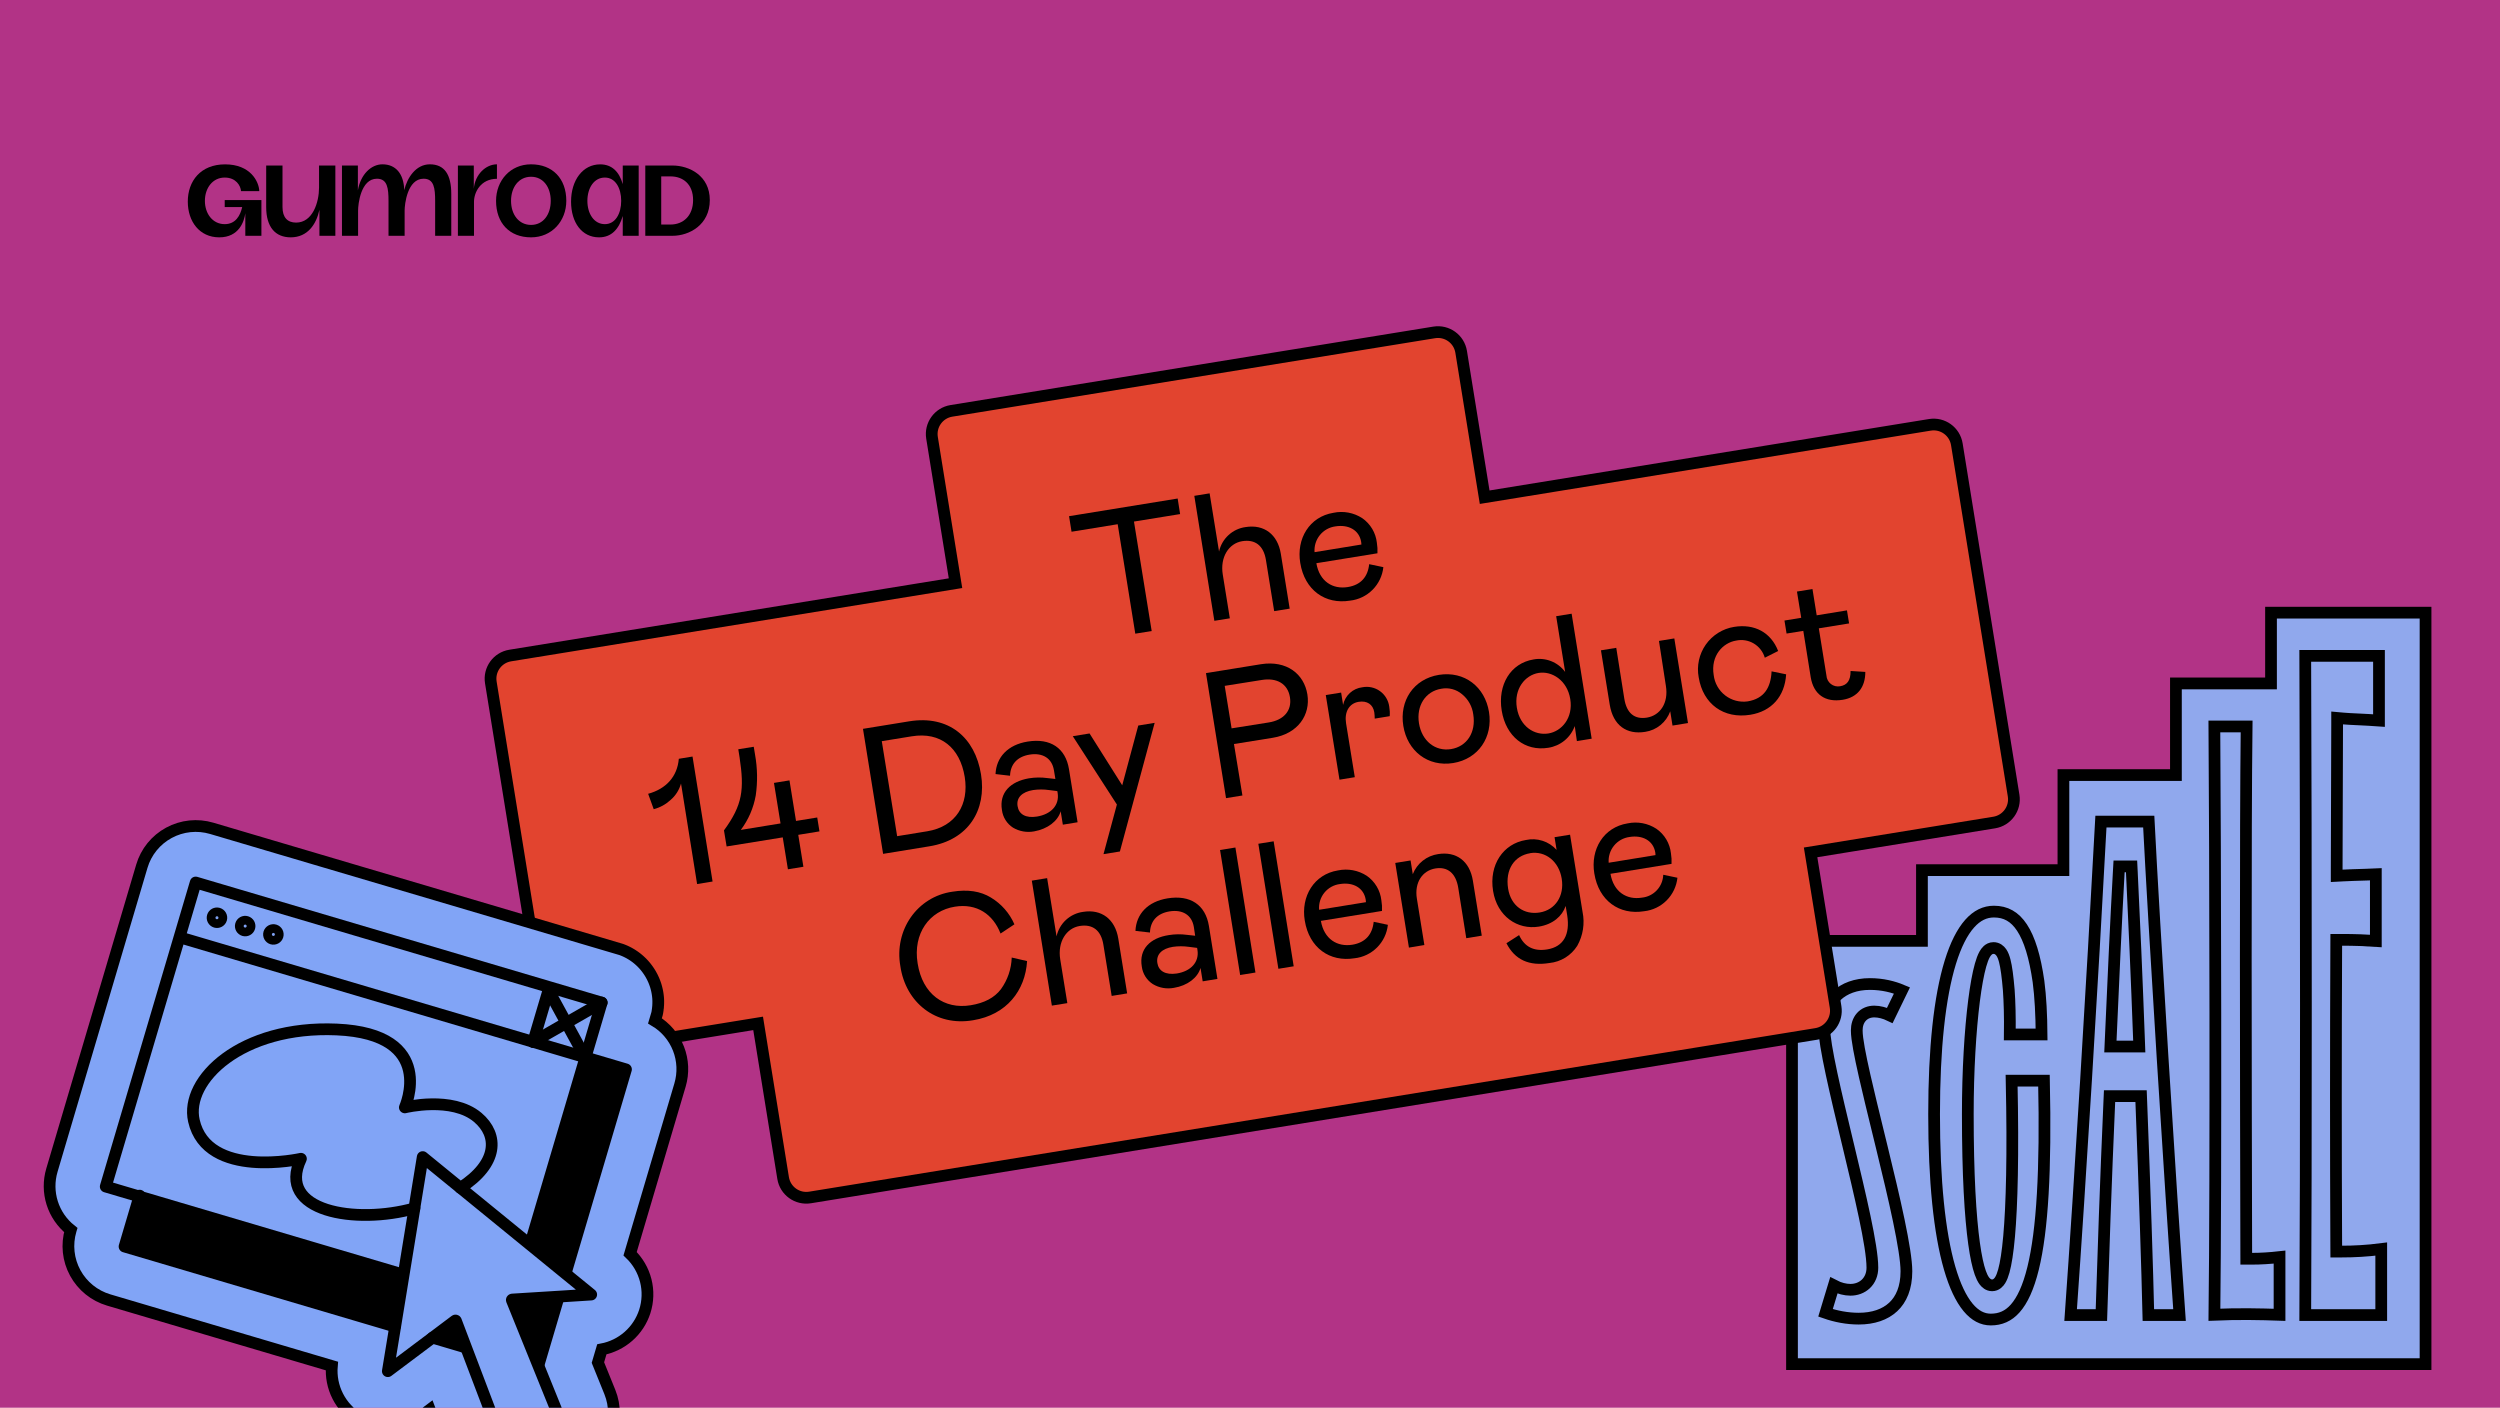 <svg width="515" height="290" viewBox="0 0 515 290" fill="none" xmlns="http://www.w3.org/2000/svg">
<g clip-path="url(#clip0_1511_24192)">
<rect width="515" height="290" fill="#B23386"/>
<path d="M102.371 33.85C100.09 33.85 97.859 35.914 97.603 38.897V34.096H94.326V48.572H97.643V41.565C97.643 39.602 99.035 36.833 102.371 36.833V33.85Z" fill="black"/>
<path d="M136.212 46.255V36.337H138.133C140.695 36.337 142.777 37.936 142.777 41.216C142.777 44.495 140.695 46.255 138.133 46.255H136.212ZM132.93 48.574H138.534C141.976 48.574 146.219 46.335 146.219 41.216C146.219 36.177 141.976 34.097 138.534 34.097H132.93V48.574Z" fill="black"/>
<path d="M121.001 41.376C121.001 38.736 122.362 36.577 124.604 36.577C126.765 36.577 127.966 38.736 127.966 41.376C127.966 44.015 126.765 46.175 124.604 46.175C122.362 46.175 121.001 44.015 121.001 41.376ZM117.639 41.536C117.639 45.855 119.88 48.894 123.403 48.894C125.964 48.894 127.486 47.215 128.286 44.495V48.574H131.568V34.097H128.286V37.936C127.566 35.377 126.045 33.857 123.643 33.857C120.04 33.857 117.639 37.137 117.639 41.536Z" fill="black"/>
<path d="M45.17 48.894C41.087 48.894 38.685 45.615 38.685 41.535C38.685 37.296 41.327 33.857 46.371 33.857C51.575 33.857 53.336 37.376 53.416 39.376H49.653C49.573 38.256 48.612 36.577 46.291 36.577C43.809 36.577 42.208 38.736 42.208 41.376C42.208 44.015 43.809 46.175 46.291 46.175C48.532 46.175 49.493 44.415 49.893 42.655H46.291V41.216H53.85V48.574H50.534V43.935C50.294 45.615 49.253 48.894 45.17 48.894Z" fill="black"/>
<path d="M59.877 48.894C56.755 48.894 54.834 46.815 54.834 42.655V34.097H58.196V42.655C58.196 44.815 59.237 45.855 60.998 45.855C64.441 45.855 65.722 41.616 65.722 38.656V34.097H69.084V48.574H65.802V43.215C65.161 46.175 63.4 48.894 59.877 48.894Z" fill="black"/>
<path d="M88.546 33.85C85.677 33.85 83.867 36.618 83.277 39.178C83.176 35.748 81.487 33.85 78.785 33.85C76.451 33.85 74.285 35.929 73.723 39.22V34.096H70.445V48.573H73.765V43.383C73.765 42.097 74.302 36.816 77.644 36.816C79.809 36.816 80.034 38.767 80.034 41.434V48.573H83.353V43.383C83.353 42.097 83.912 36.816 87.254 36.816C89.416 36.816 89.64 38.767 89.64 41.434V48.573H92.963V40.01C92.978 35.902 91.526 33.85 88.546 33.85Z" fill="black"/>
<path d="M109.397 33.85C105.099 33.85 102.188 37.217 102.188 41.372C102.188 45.951 104.957 48.894 109.397 48.894C113.695 48.894 116.659 45.528 116.659 41.372C116.659 36.793 113.835 33.85 109.397 33.85ZM109.397 46.332C106.895 46.332 105.275 44.215 105.275 41.372C105.275 38.529 106.901 36.412 109.397 36.412C111.893 36.412 113.454 38.529 113.454 41.372C113.454 44.215 111.892 46.332 109.397 46.332Z" fill="black"/>
<path d="M466.62 140.787H467.829V139.578V126.204L499.663 126.204V281.01H369.153L369.152 204.037L369.153 193.822H394.712H395.921V192.613V179.249H423.857H425.066V178.04V159.66H447.031H448.24V158.451V140.787H466.62Z" fill="#90A8ED" stroke="black" stroke-width="2.418"/>
<path d="M382.491 212.277C382.491 213.174 382.669 214.484 382.949 216.037C383.234 217.614 383.638 219.519 384.119 221.641C384.899 225.082 385.889 229.13 386.916 233.328C387.156 234.308 387.398 235.297 387.64 236.289C388.919 241.532 390.194 246.848 391.148 251.417C392.11 256.024 392.721 259.755 392.721 261.887C392.721 265.294 391.658 267.687 389.996 269.236C388.32 270.799 385.887 271.641 382.897 271.641C380.548 271.641 378.185 271.188 376.057 270.446L377.77 264.798C378.942 265.412 380.133 265.697 381.192 265.697C382.362 265.697 383.5 265.304 384.355 264.496C385.221 263.677 385.711 262.512 385.711 261.144C385.711 258.884 385.06 255.097 384.133 250.689C383.198 246.24 381.953 241.029 380.713 235.859C380.664 235.655 380.614 235.45 380.565 235.246C379.373 230.276 378.196 225.373 377.306 221.214C376.369 216.839 375.781 213.426 375.781 211.627C375.781 208.806 376.75 206.608 378.346 205.111C379.95 203.605 382.292 202.709 385.204 202.709C387.82 202.709 390.055 203.294 391.804 204.029L389.304 209.175C388.299 208.691 387.143 208.374 386.107 208.374C385.066 208.374 384.114 208.737 383.436 209.499C382.774 210.243 382.491 211.232 382.491 212.277Z" fill="#90A8ED" stroke="black" stroke-width="2.418"/>
<path d="M413.808 203.967L413.807 203.959L413.807 203.952C413.575 201.187 413.314 199.208 412.972 197.9C412.804 197.256 412.59 196.669 412.282 196.22C411.954 195.743 411.419 195.292 410.655 195.292C410.131 195.292 409.727 195.539 409.462 195.779C409.201 196.016 408.999 196.31 408.84 196.594C408.52 197.165 408.242 197.932 407.994 198.813C407.492 200.594 407.037 203.11 406.652 206.141C405.88 212.218 405.368 220.526 405.368 229.527C405.368 242.119 405.901 250.691 406.654 256.138C407.029 258.853 407.465 260.845 407.94 262.186C408.175 262.85 408.443 263.425 408.765 263.857C409.065 264.259 409.594 264.776 410.377 264.776C411.238 264.776 411.765 264.145 412.031 263.719C412.331 263.239 412.574 262.597 412.785 261.836C413.211 260.297 413.584 257.964 413.876 254.685C414.446 248.279 414.723 238.062 414.394 222.62H421.061C421.466 241.068 420.731 253.47 418.82 261.264C417.844 265.243 416.591 267.896 415.133 269.54C413.72 271.132 412.076 271.826 410.099 271.826C408.406 271.826 406.853 271.046 405.419 269.317C403.961 267.558 402.676 264.865 401.62 261.216C399.512 253.926 398.424 243.183 398.424 229.527C398.424 215.985 399.559 205.392 401.765 198.223C402.869 194.638 404.214 191.998 405.744 190.275C407.248 188.581 408.905 187.791 410.748 187.791C413.177 187.791 415.039 188.822 416.529 191.08C418.071 193.418 419.198 197.063 419.932 202.189C420.344 205.298 420.534 209.072 420.565 213.101H414.019C414.069 209.516 413.977 206.335 413.808 203.967Z" fill="#90A8ED" stroke="black" stroke-width="2.418"/>
<path d="M435.726 225.801H434.57L434.519 226.956C433.801 243.211 433.256 259.075 432.886 270.899H426.55C428.55 242.822 430.974 203.168 432.794 169.244H442.64C443.712 190.45 447.053 243.749 448.981 270.899H442.563C442.355 261.825 441.815 245.153 441.105 226.963L441.06 225.801H439.897H439.89H439.882H439.875H439.867H439.859H439.852H439.844H439.836H439.829H439.821H439.813H439.806H439.798H439.79H439.783H439.775H439.767H439.76H439.752H439.744H439.736H439.729H439.721H439.713H439.705H439.698H439.69H439.682H439.674H439.667H439.659H439.651H439.643H439.635H439.628H439.62H439.612H439.604H439.596H439.588H439.581H439.573H439.565H439.557H439.549H439.541H439.533H439.526H439.518H439.51H439.502H439.494H439.486H439.478H439.47H439.462H439.454H439.447H439.439H439.431H439.423H439.415H439.407H439.399H439.391H439.383H439.375H439.367H439.359H439.351H439.343H439.335H439.327H439.319H439.311H439.303H439.295H439.287H439.279H439.271H439.263H439.255H439.247H439.239H439.231H439.223H439.215H439.206H439.198H439.19H439.182H439.174H439.166H439.158H439.15H439.142H439.134H439.126H439.117H439.109H439.101H439.093H439.085H439.077H439.069H439.061H439.052H439.044H439.036H439.028H439.02H439.012H439.004H438.995H438.987H438.979H438.971H438.963H438.955H438.946H438.938H438.93H438.922H438.914H438.905H438.897H438.889H438.881H438.872H438.864H438.856H438.848H438.84H438.831H438.823H438.815H438.807H438.798H438.79H438.782H438.774H438.765H438.757H438.749H438.741H438.732H438.724H438.716H438.708H438.699H438.691H438.683H438.674H438.666H438.658H438.65H438.641H438.633H438.625H438.616H438.608H438.6H438.591H438.583H438.575H438.566H438.558H438.55H438.542H438.533H438.525H438.517H438.508H438.5H438.492H438.483H438.475H438.467H438.458H438.45H438.441H438.433H438.425H438.416H438.408H438.4H438.391H438.383H438.375H438.366H438.358H438.35H438.341H438.333H438.324H438.316H438.308H438.299H438.291H438.283H438.274H438.266H438.257H438.249H438.241H438.232H438.224H438.215H438.207H438.199H438.19H438.182H438.173H438.165H438.157H438.148H438.14H438.132H438.123H438.115H438.106H438.098H438.089H438.081H438.073H438.064H438.056H438.047H438.039H438.031H438.022H438.014H438.005H437.997H437.989H437.98H437.972H437.963H437.955H437.947H437.938H437.93H437.921H437.913H437.904H437.896H437.888H437.879H437.871H437.862H437.854H437.846H437.837H437.829H437.82H437.812H437.803H437.795H437.787H437.778H437.77H437.761H437.753H437.744H437.736H437.728H437.719H437.711H437.702H437.694H437.686H437.677H437.669H437.66H437.652H437.644H437.635H437.627H437.618H437.61H437.601H437.593H437.585H437.576H437.568H437.559H437.551H437.543H437.534H437.526H437.517H437.509H437.501H437.492H437.484H437.475H437.467H437.459H437.45H437.442H437.433H437.425H437.417H437.408H437.4H437.391H437.383H437.375H437.366H437.358H437.35H437.341H437.333H437.324H437.316H437.308H437.299H437.291H437.283H437.274H437.266H437.257H437.249H437.241H437.232H437.224H437.216H437.207H437.199H437.191H437.182H437.174H437.166H437.157H437.149H437.14H437.132H437.124H437.115H437.107H437.099H437.09H437.082H437.074H437.066H437.057H437.049H437.041H437.032H437.024H437.016H437.007H436.999H436.991H436.982H436.974H436.966H436.958H436.949H436.941H436.933H436.924H436.916H436.908H436.9H436.891H436.883H436.875H436.867H436.858H436.85H436.842H436.834H436.825H436.817H436.809H436.801H436.792H436.784H436.776H436.768H436.759H436.751H436.743H436.735H436.727H436.718H436.71H436.702H436.694H436.686H436.677H436.669H436.661H436.653H436.645H436.636H436.628H436.62H436.612H436.604H436.596H436.587H436.579H436.571H436.563H436.555H436.547H436.539H436.531H436.522H436.514H436.506H436.498H436.49H436.482H436.474H436.466H436.458H436.449H436.441H436.433H436.425H436.417H436.409H436.401H436.393H436.385H436.377H436.369H436.361H436.353H436.345H436.337H436.329H436.321H436.313H436.305H436.297H436.289H436.281H436.273H436.265H436.257H436.249H436.241H436.233H436.225H436.217H436.209H436.201H436.193H436.185H436.177H436.169H436.161H436.153H436.145H436.138H436.13H436.122H436.114H436.106H436.098H436.09H436.082H436.074H436.067H436.059H436.051H436.043H436.035H436.027H436.02H436.012H436.004H435.996H435.988H435.98H435.973H435.965H435.957H435.949H435.942H435.934H435.926H435.918H435.911H435.903H435.895H435.887H435.88H435.872H435.864H435.856H435.849H435.841H435.833H435.826H435.818H435.81H435.803H435.795H435.787H435.78H435.772H435.764H435.757H435.749H435.741H435.734H435.726ZM434.797 214.329L434.741 215.591H436.004H436.011H436.017H436.024H436.03H436.037H436.043H436.05H436.057H436.063H436.07H436.076H436.083H436.089H436.096H436.102H436.109H436.115H436.122H436.129H436.135H436.142H436.148H436.155H436.161H436.168H436.174H436.181H436.188H436.194H436.201H436.207H436.214H436.221H436.227H436.234H436.24H436.247H436.253H436.26H436.267H436.273H436.28H436.286H436.293H436.3H436.306H436.313H436.319H436.326H436.333H436.339H436.346H436.353H436.359H436.366H436.372H436.379H436.386H436.392H436.399H436.406H436.412H436.419H436.425H436.432H436.439H436.445H436.452H436.459H436.465H436.472H436.479H436.485H436.492H436.499H436.505H436.512H436.518H436.525H436.532H436.538H436.545H436.552H436.558H436.565H436.572H436.578H436.585H436.592H436.598H436.605H436.612H436.619H436.625H436.632H436.639H436.645H436.652H436.659H436.665H436.672H436.679H436.685H436.692H436.699H436.705H436.712H436.719H436.726H436.732H436.739H436.746H436.752H436.759H436.766H436.772H436.779H436.786H436.793H436.799H436.806H436.813H436.819H436.826H436.833H436.84H436.846H436.853H436.86H436.866H436.873H436.88H436.887H436.893H436.9H436.907H436.914H436.92H436.927H436.934H436.941H436.947H436.954H436.961H436.967H436.974H436.981H436.988H436.994H437.001H437.008H437.015H437.021H437.028H437.035H437.042H437.048H437.055H437.062H437.069H437.075H437.082H437.089H437.096H437.102H437.109H437.116H437.123H437.129H437.136H437.143H437.15H437.156H437.163H437.17H437.177H437.183H437.19H437.197H437.204H437.211H437.217H437.224H437.231H437.238H437.244H437.251H437.258H437.265H437.271H437.278H437.285H437.292H437.299H437.305H437.312H437.319H437.326H437.332H437.339H437.346H437.353H437.36H437.366H437.373H437.38H437.387H437.393H437.4H437.407H437.414H437.421H437.427H437.434H437.441H437.448H437.454H437.461H437.468H437.475H437.482H437.488H437.495H437.502H437.509H437.516H437.522H437.529H437.536H437.543H437.549H437.556H437.563H437.57H437.577H437.583H437.59H437.597H437.604H437.611H437.617H437.624H437.631H437.638H437.644H437.651H437.658H437.665H437.672H437.678H437.685H437.692H437.699H437.706H437.712H437.719H437.726H437.733H437.74H437.746H437.753H437.76H437.767H437.773H437.78H437.787H437.794H437.801H437.807H437.814H437.821H437.828H437.835H437.841H437.848H437.855H437.862H437.868H437.875H437.882H437.889H437.896H437.902H437.909H437.916H437.923H437.93H437.936H437.943H437.95H437.957H437.963H437.97H437.977H437.984H437.991H437.997H438.004H438.011H438.018H438.025H438.031H438.038H438.045H438.052H438.058H438.065H438.072H438.079H438.086H438.092H438.099H438.106H438.113H438.119H438.126H438.133H438.14H438.147H438.153H438.16H438.167H438.174H438.18H438.187H438.194H438.201H438.207H438.214H438.221H438.228H438.235H438.241H438.248H438.255H438.262H438.268H438.275H438.282H438.289H438.295H438.302H438.309H438.316H438.322H438.329H438.336H438.343H438.349H438.356H438.363H438.37H438.376H438.383H438.39H438.397H438.403H438.41H438.417H438.424H438.43H438.437H438.444H438.451H438.457H438.464H438.471H438.478H438.484H438.491H438.498H438.505H438.511H438.518H438.525H438.531H438.538H438.545H438.552H438.558H438.565H438.572H438.579H438.585H438.592H438.599H438.605H438.612H438.619H438.626H438.632H438.639H438.646H438.652H438.659H438.666H438.673H438.679H438.686H438.693H438.699H438.706H438.713H438.719H438.726H438.733H438.74H438.746H438.753H438.76H438.766H438.773H438.78H438.786H438.793H438.8H438.806H438.813H438.82H438.826H438.833H438.84H438.846H438.853H438.86H438.866H438.873H438.88H438.886H438.893H438.9H438.906H438.913H438.92H438.926H438.933H438.94H438.946H438.953H438.96H438.966H438.973H438.98H438.986H438.993H439H439.006H439.013H439.019H439.026H439.033H439.039H439.046H439.053H439.059H439.066H439.073H439.079H439.086H439.092H439.099H439.106H439.112H439.119H439.125H439.132H439.139H439.145H439.152H439.158H439.165H439.172H439.178H439.185H439.191H439.198H439.205H439.211H439.218H439.224H439.231H439.238H439.244H439.251H439.257H439.264H439.27H439.277H439.284H439.29H439.297H439.303H439.31H439.316H439.323H439.329H439.336H439.343H439.349H439.356H439.362H439.369H439.375H439.382H439.388H439.395H439.401H439.408H439.414H439.421H439.427H439.434H440.688L440.642 214.338C440.178 201.566 439.622 189.072 439.158 179.632L439.102 178.482H437.951H437.673H436.53L436.466 179.623C435.909 189.484 435.353 201.702 434.797 214.329Z" fill="#90A8ED" stroke="black" stroke-width="2.418"/>
<path d="M462.803 149.652C462.544 171.117 462.635 219.771 462.726 258.095L462.729 259.301H463.935C465.655 259.301 467.556 259.188 469.585 258.962V270.854C465.757 270.719 461.118 270.616 456.169 270.836C456.511 243.281 456.341 172.778 456.162 149.652H462.803Z" fill="#90A8ED" stroke="black" stroke-width="2.418"/>
<path d="M474.884 270.899C475.061 239.92 475.06 177.209 474.882 135.109H490.071V148.436C488.526 148.325 487.249 148.259 486.158 148.208C485.955 148.198 485.759 148.189 485.57 148.18C484.458 148.128 483.571 148.087 482.767 148.015L481.45 147.898V149.219C481.45 152.703 481.428 158.051 481.406 163.528L481.404 163.917C481.381 169.527 481.358 175.227 481.358 179.147V180.422L482.631 180.354C484.013 180.28 485.463 180.238 486.777 180.2C486.988 180.193 487.196 180.187 487.399 180.181C488.129 180.159 488.825 180.137 489.422 180.107V193.834C487.652 193.705 484.941 193.606 482.474 193.606H481.27L481.265 194.809C481.172 215.181 481.172 236.771 481.265 256.62L481.271 257.823H482.474C484.846 257.823 487.574 257.69 490.534 257.309V270.899H474.884Z" fill="#90A8ED" stroke="black" stroke-width="2.418"/>
<path d="M156.173 210.817L118.357 216.964C115.719 217.393 113.234 215.601 112.807 212.962L101.111 140.583C100.685 137.948 102.474 135.467 105.109 135.039L196.834 120.137L191.996 90.182C191.571 87.548 193.36 85.067 195.994 84.638L295.448 68.476C298.086 68.047 300.571 69.839 300.998 72.477L305.841 102.423L397.558 87.515C400.196 87.086 402.681 88.878 403.108 91.516L414.805 163.896C415.23 166.531 413.441 169.012 410.807 169.441L372.982 175.589L378.133 207.447C378.559 210.082 376.769 212.564 374.135 212.992L166.872 246.678C164.235 247.106 161.749 245.314 161.323 242.676L156.173 210.817Z" fill="#E2442F" stroke="black" stroke-width="2.418" stroke-miterlimit="10"/>
<path d="M243.103 105.901L233.597 107.442L237.247 129.992L233.869 130.538L230.243 107.988L220.737 109.537L220.225 106.332L242.599 102.696L243.103 105.901Z" fill="black"/>
<path d="M250.157 127.888L246.027 102.142L249.182 101.628L251.123 113.619C251.41 112.317 252.089 111.135 253.069 110.233C254.048 109.33 255.281 108.752 256.599 108.576C260.415 107.963 263.207 110.108 263.851 114.083L265.676 125.379L262.48 125.892L260.779 115.334C260.291 112.361 258.54 111.061 255.897 111.483C253.114 111.938 251.305 114.795 251.892 118.365L253.345 127.375L250.157 127.888Z" fill="black"/>
<path d="M284.972 116.833C284.782 118.596 283.998 120.241 282.748 121.496C281.498 122.75 279.858 123.539 278.1 123.731C273.004 124.559 268.759 121.586 267.85 115.955C267.024 110.986 269.733 106.44 274.689 105.636C276.737 105.202 278.873 105.601 280.627 106.746C281.46 107.324 282.16 108.076 282.679 108.948C283.197 109.821 283.523 110.796 283.634 111.806C283.751 112.523 283.792 113.25 283.758 113.976L271.17 116.021C271.823 119.806 274.565 121.437 277.654 120.932C280.33 120.501 281.784 118.828 282.048 116.22L284.972 116.833ZM280.454 112.17L280.404 111.649C280 109.164 277.745 108.005 275.102 108.435C273.843 108.599 272.695 109.241 271.894 110.229C271.093 111.217 270.701 112.475 270.799 113.744L280.454 112.17Z" fill="black"/>
<path d="M140.29 161.403C139.929 162.713 139.188 163.887 138.159 164.773C137.17 165.692 135.97 166.352 134.666 166.694L133.518 163.523C137.226 162.504 139.53 159.978 139.836 156.31L142.661 155.846L146.79 181.593L143.602 182.114L140.29 161.403Z" fill="black"/>
<path d="M161.245 172.5L149.682 174.371L149.137 171.059C152.994 165.792 153.349 162.637 152.35 156.003L152.085 154.347L155.273 153.834L155.546 155.49C156.038 158.25 156.086 161.071 155.686 163.846C155.235 166.428 154.18 168.866 152.606 170.959L160.791 169.626L159.436 161.279L162.633 160.757L163.979 169.113L168.348 168.4L168.811 171.266L164.441 171.978L165.499 178.553L162.31 179.075L161.245 172.5Z" fill="black"/>
<path d="M177.773 150.14L187.297 148.591C195.44 147.266 200.858 151.904 202.089 159.515C203.278 166.868 199.496 173.038 191.459 174.338L181.92 175.895L177.773 150.14ZM184.81 172.251L190.98 171.249C196.96 170.28 199.636 165.651 198.736 160.061C197.753 154.032 193.78 150.711 187.817 151.68L181.647 152.682L184.81 172.251Z" fill="black"/>
<path d="M211.958 160.334C213.215 160.128 214.496 160.111 215.757 160.285L217.409 160.467L217.112 158.678C216.699 156.136 214.717 155.026 212.107 155.448C209.497 155.871 208.142 157.486 208.068 159.804L205.078 159.457C205.235 155.995 207.605 153.42 211.686 152.765C216.418 151.995 219.507 154.132 220.209 158.438L221.985 169.386L218.946 169.883L218.5 167.125C217.921 169.146 215.815 170.769 213.024 171.266C211.53 171.543 209.987 171.27 208.679 170.496C208.058 170.095 207.531 169.563 207.137 168.936C206.743 168.309 206.492 167.603 206.4 166.868C205.797 163.258 208.184 160.98 211.958 160.334ZM217.806 162.968L216.113 162.753C215.017 162.592 213.904 162.592 212.809 162.753C210.571 163.117 209.332 164.301 209.621 166.065C209.877 167.721 211.273 168.591 213.618 168.21C216.517 167.738 218.285 165.866 217.872 163.332L217.806 162.968Z" fill="black"/>
<path d="M237.86 148.906L230.699 175.407L227.321 175.953L230.079 165.734L220.994 151.656L224.447 151.093L231.178 161.775L234.482 149.461L237.86 148.906Z" fill="black"/>
<path d="M255.939 163.871L252.561 164.417L248.432 138.662L259.772 136.824C265.091 135.996 268.642 138.853 269.32 143.051C269.997 147.25 267.395 151.134 262.217 151.979L254.197 153.27L255.939 163.871ZM261.374 148.823C264.422 148.335 266.181 146.422 265.727 143.623C265.273 140.824 263.001 139.573 259.945 140.07L252.289 141.287L253.709 150.041L261.374 148.823Z" fill="black"/>
<path d="M276.273 142.67L276.677 145.205C276.877 144.259 277.368 143.4 278.081 142.749C278.794 142.098 279.692 141.688 280.65 141.577C281.276 141.455 281.92 141.463 282.542 141.599C283.165 141.735 283.753 141.997 284.271 142.369C284.789 142.742 285.226 143.216 285.555 143.763C285.884 144.31 286.098 144.919 286.184 145.552C286.297 146.206 286.331 146.87 286.283 147.532L283.194 148.037C283.192 147.599 283.161 147.162 283.103 146.728C282.839 145.113 281.617 144.294 279.89 144.575C277.941 144.89 276.909 146.637 277.289 148.997L279.089 160.103L275.934 160.616L273.109 143.184L276.273 142.67Z" fill="black"/>
<path d="M296.425 139.018C301.702 138.19 305.898 141.503 306.732 146.662C307.566 151.821 304.568 156.343 299.357 157.187C294.145 158.032 289.916 154.703 289.082 149.535C288.248 144.368 291.18 139.871 296.425 139.018ZM301.174 143.002C300.588 142.506 299.898 142.149 299.157 141.956C298.415 141.762 297.64 141.738 296.887 141.884C293.658 142.414 291.725 145.37 292.311 149.005C292.898 152.641 295.665 154.844 298.919 154.314C302.173 153.784 304.089 150.877 303.495 147.192C303.291 145.546 302.459 144.044 301.174 143.002V143.002Z" fill="black"/>
<path d="M315.902 135.847C317.119 135.619 318.375 135.74 319.527 136.194C320.68 136.647 321.681 137.417 322.419 138.414L320.569 126.936L323.757 126.422L327.886 152.169L324.839 152.666L324.401 149.569C323.977 150.736 323.247 151.768 322.288 152.555C321.328 153.342 320.175 153.855 318.95 154.041C314.143 154.827 310.22 151.722 309.352 146.389C308.485 141.056 311.186 136.617 315.902 135.847ZM316.959 138.621C314.135 139.085 311.838 141.933 312.474 145.809C313.11 149.685 316.109 151.556 318.975 151.092C321.684 150.654 324.104 147.921 323.476 144.02C322.848 140.12 319.668 138.182 316.968 138.621H316.959Z" fill="black"/>
<path d="M344.91 131.515L347.726 148.948L344.538 149.469L344.067 146.529C343.669 147.635 342.979 148.613 342.072 149.358C341.165 150.103 340.073 150.588 338.913 150.761C335.097 151.382 332.306 149.453 331.604 145.155L329.795 133.967L332.95 133.453L334.602 143.904C335.089 146.96 336.733 148.235 339.26 147.83C342.011 147.382 343.745 144.799 343.175 141.304L341.746 132.029L344.91 131.515Z" fill="black"/>
<path d="M364.947 138.298L367.945 138.911C367.664 143.482 364.922 146.538 360.561 147.242C355.093 148.128 350.823 145.047 349.931 139.532C349.713 138.368 349.73 137.173 349.98 136.016C350.23 134.859 350.709 133.763 351.388 132.795C352.067 131.826 352.932 131.004 353.933 130.376C354.934 129.748 356.05 129.327 357.216 129.139C361.437 128.451 364.815 130.281 366.301 134.107L363.551 135.49C363.19 134.262 362.379 133.215 361.281 132.561C360.182 131.907 358.878 131.693 357.629 131.963C354.953 132.401 352.368 135.043 353.02 139.06C353.116 139.882 353.374 140.676 353.781 141.396C354.187 142.117 354.733 142.748 355.386 143.253C356.04 143.759 356.787 144.128 357.585 144.34C358.383 144.551 359.215 144.6 360.032 144.484C363.402 143.912 364.782 141.685 364.947 138.298Z" fill="black"/>
<path d="M371.48 129.959L368.035 130.513L367.598 127.83L371.05 127.267L370.175 121.859L373.371 121.346L374.238 126.754L380.474 125.735L380.912 128.426L374.676 129.437L376.245 139.151C376.264 139.489 376.355 139.82 376.511 140.12C376.667 140.421 376.885 140.685 377.151 140.895C377.416 141.105 377.723 141.255 378.051 141.337C378.379 141.419 378.721 141.431 379.053 141.37C380.515 141.13 381.234 140.186 381.217 138.223L384.257 138.414C384.257 141.619 382.605 143.664 379.615 144.153C375.948 144.749 373.594 143.01 373.008 139.515L371.48 129.959Z" fill="black"/>
<path d="M199.95 207.083C202.775 206.627 204.856 205.534 206.194 203.77C207.568 201.869 208.341 199.599 208.416 197.253L211.579 197.981C211.207 204.043 207.383 209.045 200.454 210.172C192.756 211.497 186.57 206.536 185.471 199.017C184.166 191.638 188.924 184.715 196.208 183.688C199.33 183.183 201.99 183.58 204.129 184.897C206.275 186.186 207.967 188.114 208.969 190.412L206.111 192.309C204.567 188.334 201.222 186.048 196.712 186.777C191.467 187.605 188.032 192.267 189.031 198.445C190.03 204.847 194.523 207.969 199.95 207.083Z" fill="black"/>
<path d="M216.682 207.157L212.553 181.41L215.708 180.897L217.649 192.888C217.933 191.586 218.61 190.403 219.588 189.501C220.567 188.598 221.799 188.02 223.116 187.845C226.932 187.224 229.724 189.377 230.368 193.352L232.193 204.639L229.005 205.161L227.296 194.603C226.817 191.621 225.066 190.321 222.423 190.752C219.631 191.207 217.83 194.064 218.409 197.633L219.871 206.644L216.682 207.157Z" fill="black"/>
<path d="M240.758 192.632C242.012 192.425 243.29 192.408 244.549 192.582L246.201 192.764L245.936 190.975C245.523 188.433 243.541 187.323 240.931 187.746C238.321 188.168 236.967 189.791 236.892 192.102L233.902 191.762C234.059 188.3 236.43 185.725 240.51 185.062C245.242 184.292 248.331 186.429 249.034 190.735L250.793 201.658L247.753 202.155L247.307 199.397C246.729 201.418 244.615 203.041 241.831 203.497C240.338 203.782 238.792 203.508 237.487 202.726C236.865 202.326 236.339 201.794 235.945 201.167C235.551 200.54 235.299 199.834 235.207 199.099C234.596 195.489 236.975 193.211 240.758 192.632ZM246.605 195.265L244.912 195.05C243.816 194.894 242.704 194.894 241.608 195.05C239.37 195.414 238.123 196.598 238.42 198.404C238.676 200.019 240.072 200.888 242.418 200.54C245.317 200.076 247.084 198.197 246.671 195.663L246.605 195.265Z" fill="black"/>
<path d="M251.33 175.1L254.493 174.587L258.623 200.342L255.468 200.855L251.33 175.1Z" fill="black"/>
<path d="M259.217 173.816L262.372 173.311L266.502 199.058L263.346 199.571L259.217 173.816Z" fill="black"/>
<path d="M285.903 190.512C285.715 192.274 284.931 193.919 283.68 195.173C282.43 196.426 280.79 197.213 279.032 197.402C273.935 198.23 269.69 195.257 268.782 189.634C267.956 184.665 270.665 180.11 275.62 179.307C277.668 178.877 279.803 179.276 281.559 180.417C282.393 180.996 283.093 181.749 283.611 182.623C284.13 183.498 284.455 184.473 284.565 185.485C284.686 186.201 284.728 186.929 284.689 187.655L272.102 189.7C272.754 193.476 275.496 195.108 278.585 194.611C281.262 194.172 282.715 192.507 282.979 189.89L285.903 190.512ZM281.385 185.849L281.336 185.327C280.931 182.843 278.676 181.684 276.033 182.114C274.772 182.268 273.62 182.907 272.819 183.895C272.018 184.884 271.631 186.145 271.738 187.414L281.385 185.849Z" fill="black"/>
<path d="M290.24 195.207L287.424 177.767L290.579 177.253L291.033 180.085C291.459 178.996 292.164 178.039 293.078 177.312C293.992 176.585 295.082 176.113 296.237 175.945C299.945 175.34 302.753 177.336 303.414 181.419L305.248 192.748L302.051 193.269L300.399 182.893C299.904 179.845 298.186 178.495 295.691 178.901C293.048 179.332 291.331 181.767 291.876 185.112L293.42 194.677L290.24 195.207Z" fill="black"/>
<path d="M312.935 192.632C314.042 195.05 315.967 196.027 318.717 195.58C322.095 195.033 323.458 192.507 322.847 188.574L322.525 186.628C321.814 188.739 319.898 190.412 317.007 190.884C312.605 191.596 308.418 188.764 307.575 183.547C306.691 178.098 309.723 173.792 314.306 173.046C315.45 172.79 316.64 172.842 317.756 173.199C318.872 173.555 319.874 174.203 320.658 175.075L320.237 172.458L323.433 171.945L326.002 187.837C326.499 190.227 326.112 192.718 324.912 194.843C324.288 195.827 323.449 196.657 322.459 197.269C321.469 197.882 320.353 198.261 319.196 198.379C314.975 199.066 312.043 197.691 310.325 194.304L312.935 192.632ZM315.215 175.763C311.986 176.284 310.036 179.075 310.672 183.067C311.251 186.636 313.976 188.499 317.189 187.969C320.402 187.439 322.285 184.574 321.715 181.013C321.145 177.452 318.37 175.241 315.215 175.746V175.763Z" fill="black"/>
<path d="M345.551 180.814C345.365 182.577 344.583 184.223 343.334 185.478C342.086 186.733 340.446 187.522 338.688 187.713C333.592 188.541 329.338 185.568 328.43 179.936C327.604 174.968 330.321 170.421 335.277 169.618C337.325 169.184 339.461 169.583 341.215 170.728C342.048 171.305 342.748 172.056 343.265 172.93C343.782 173.803 344.106 174.778 344.213 175.787C344.335 176.504 344.376 177.232 344.337 177.957L331.758 180.003C332.403 183.787 335.153 185.419 338.234 184.913C339.411 184.796 340.506 184.253 341.314 183.386C342.123 182.519 342.589 181.387 342.628 180.201L345.551 180.814ZM341.034 176.152L340.992 175.63C340.588 173.146 338.333 171.986 335.69 172.417C334.431 172.581 333.283 173.223 332.482 174.21C331.681 175.198 331.289 176.456 331.387 177.725L341.034 176.152Z" fill="black"/>
<path d="M125.631 286.762L123.17 280.686L123.976 277.962C126.017 277.575 127.916 276.647 129.473 275.275C131.03 273.903 132.188 272.138 132.825 270.164C133.489 268.1 133.558 265.89 133.023 263.787C132.489 261.684 131.372 259.773 129.802 258.271L140.086 223.508C140.815 221.048 140.703 218.415 139.768 216.023C138.832 213.631 137.126 211.617 134.918 210.298L135.078 209.758C135.091 209.714 135.103 209.673 135.115 209.633C135.145 209.533 135.174 209.433 135.204 209.333C135.233 209.234 135.256 209.156 135.282 209.067C135.309 208.979 135.334 208.894 135.36 208.805C135.386 208.716 135.401 208.6 135.418 208.501C135.435 208.401 135.443 208.347 135.454 208.27C135.465 208.193 135.49 208.04 135.503 207.927C135.516 207.814 135.539 207.805 135.527 207.737C135.541 207.609 135.553 207.484 135.566 207.347C135.581 207.295 135.571 207.236 135.576 207.177C135.582 207.046 135.592 206.917 135.596 206.781L135.598 206.613C135.599 206.485 135.602 206.353 135.6 206.212C135.597 206.07 135.595 206.078 135.594 206.013L135.578 205.659L135.555 205.411C135.544 205.311 135.538 205.209 135.523 205.108C135.509 205.007 135.495 204.903 135.481 204.802C135.466 204.701 135.459 204.643 135.446 204.567C135.432 204.49 135.404 204.325 135.379 204.206L135.341 204.021C135.315 203.893 135.284 203.764 135.25 203.637L135.211 203.481L135.1 203.094C135.082 203.045 135.069 202.993 135.053 202.94L134.927 202.577L134.862 202.401L134.733 202.073C134.701 202.004 134.673 201.935 134.646 201.863L134.513 201.578C134.477 201.495 134.436 201.415 134.397 201.331L134.268 201.084L134.12 200.811L134.057 200.696L133.99 200.584L133.824 200.314L133.68 200.09L133.514 199.848L133.346 199.614C133.295 199.542 133.243 199.471 133.187 199.402L132.994 199.156L132.842 198.974L132.623 198.721L132.47 198.559L132.234 198.308L132.073 198.156C131.992 198.076 131.911 197.996 131.828 197.923C131.745 197.85 131.707 197.815 131.646 197.761C131.586 197.707 131.49 197.622 131.408 197.558L131.191 197.381L130.971 197.211L130.715 197.027L130.515 196.887L130.231 196.703L130.045 196.584L129.745 196.411L129.556 196.302L129.255 196.149L129.045 196.043L128.761 195.911L128.515 195.805L128.248 195.698C128.156 195.671 128.065 195.624 127.973 195.593C127.882 195.562 127.803 195.543 127.718 195.517L127.414 195.427L43.614 170.636C40.667 169.764 37.495 170.095 34.796 171.558C32.097 173.02 30.092 175.493 29.222 178.433L10.691 241.071C10.039 243.275 10.061 245.624 10.753 247.817C11.445 250.01 12.777 251.948 14.577 253.385L14.565 253.425C13.695 256.365 14.032 259.531 15.501 262.226C16.97 264.922 19.451 266.926 22.398 267.798L68.363 281.397C68.18 283.547 68.603 285.706 69.585 287.63C70.567 289.554 72.069 291.166 73.92 292.283C75.901 293.48 78.195 294.057 80.505 293.942C82.816 293.826 85.039 293.022 86.886 291.635L88.539 290.392L92.065 299.673C93.154 302.542 95.339 304.864 98.14 306.127C98.62 306.343 99.113 306.526 99.617 306.677C102.044 307.394 104.639 307.3 107.004 306.407L118.997 301.886C120.44 301.342 121.759 300.516 122.877 299.457C123.995 298.397 124.89 297.125 125.508 295.715C126.124 294.306 126.452 292.789 126.473 291.252C126.494 289.715 126.208 288.188 125.631 286.762V286.762Z" fill="#81A4F6" stroke="black" stroke-width="2.418" stroke-miterlimit="10"/>
<path d="M115.076 267.192L111.038 280.842L110.742 280.959L105.429 267.83C105.423 267.815 105.421 267.8 105.422 267.784C105.423 267.768 105.428 267.753 105.436 267.739C105.444 267.726 105.455 267.715 105.469 267.707C105.483 267.699 105.498 267.695 105.513 267.694L115.072 267.098L115.076 267.192Z" fill="black"/>
<path d="M128.952 220.287L116.639 261.904L116.35 262.257L109.108 256.345L109.266 256.151L120.606 217.818L128.952 220.287Z" fill="black"/>
<path d="M93.922 272.085L95.946 277.417L95.701 277.51L89.115 275.561L93.778 272.054C93.79 272.046 93.804 272.04 93.819 272.037C93.833 272.034 93.849 272.035 93.863 272.039V272.039C93.888 272.046 93.909 272.063 93.922 272.085V272.085Z" fill="black"/>
<path d="M83.129 262.551L81.385 273.266L81.331 273.258L25.653 256.786L28.702 246.481L82.883 262.51L83.129 262.551Z" fill="black"/>
<path d="M82.885 262.51L28.704 246.481L21.781 244.433L36.975 193.075L40.312 181.794L113.174 203.35L123.946 206.537L120.608 217.818L109.268 256.15" stroke="black" stroke-width="2.418" stroke-linecap="round" stroke-linejoin="round"/>
<path d="M37.197 193.141L109.836 214.631L120.527 217.794" stroke="black" stroke-width="2.418" stroke-linecap="round" stroke-linejoin="round"/>
<path d="M109.836 214.631L112.988 203.975" stroke="black" stroke-width="2.418" stroke-linecap="round" stroke-linejoin="round"/>
<path d="M109.836 214.631L116.664 210.712L123.946 206.537" stroke="black" stroke-width="2.418" stroke-linecap="round" stroke-linejoin="round"/>
<path d="M81.334 273.259L25.656 256.787L28.705 246.481L28.76 246.296" stroke="black" stroke-width="2.418" stroke-linecap="round" stroke-linejoin="round"/>
<path d="M95.701 277.509L89.115 275.561" stroke="black" stroke-width="2.418" stroke-linecap="round" stroke-linejoin="round"/>
<path d="M115.076 267.192L111.038 280.842" stroke="black" stroke-width="2.418" stroke-linecap="round" stroke-linejoin="round"/>
<path d="M112.988 203.975L116.663 210.712L120.526 217.794L120.607 217.818L128.953 220.287L116.64 261.904" stroke="black" stroke-width="2.418" stroke-linecap="round" stroke-linejoin="round"/>
<path d="M44.439 189.919C44.918 190.061 45.42 189.788 45.562 189.311C45.703 188.833 45.429 188.331 44.951 188.19C44.472 188.048 43.969 188.32 43.828 188.798C43.687 189.275 43.961 189.777 44.439 189.919Z" stroke="black" stroke-width="2.418" stroke-linecap="round" stroke-linejoin="round"/>
<path d="M50.252 191.638C50.73 191.78 51.233 191.508 51.374 191.03C51.516 190.552 51.242 190.051 50.763 189.909C50.285 189.767 49.782 190.04 49.641 190.517C49.499 190.995 49.773 191.497 50.252 191.638Z" stroke="black" stroke-width="2.418" stroke-linecap="round" stroke-linejoin="round"/>
<path d="M56.062 193.358C56.541 193.499 57.044 193.227 57.185 192.749C57.326 192.272 57.053 191.77 56.574 191.628C56.095 191.487 55.593 191.759 55.451 192.237C55.31 192.714 55.584 193.216 56.062 193.358Z" stroke="black" stroke-width="2.418" stroke-linecap="round" stroke-linejoin="round"/>
<path d="M94.845 244.699L109.124 256.349L116.366 262.261L121.787 266.678L115.086 267.106L105.527 267.702C105.512 267.703 105.496 267.707 105.483 267.715C105.469 267.723 105.458 267.734 105.449 267.748C105.441 267.761 105.437 267.776 105.436 267.792C105.434 267.808 105.437 267.823 105.443 267.838L110.755 280.967L114.879 291.156L102.873 295.669L95.946 277.417L93.922 272.085C93.916 272.071 93.908 272.058 93.897 272.048C93.886 272.038 93.873 272.03 93.859 272.026V272.026C93.844 272.022 93.829 272.021 93.815 272.024C93.8 272.026 93.786 272.032 93.774 272.041L89.111 275.548L79.894 282.465L81.406 273.268L83.156 262.534L85.379 248.906" stroke="black" stroke-width="2.418" stroke-linecap="round" stroke-linejoin="round"/>
<path d="M85.355 248.923L87.078 238.358L94.847 244.699C102.703 239.669 102.721 233.824 98.418 230.188C93.119 225.715 83.399 228.123 83.399 228.123C83.399 228.123 90.264 212.98 69.339 212.073C49.706 211.224 38.038 222.451 39.941 230.858C42.695 243.037 61.992 238.704 61.992 238.704C56.787 249.653 73.344 252.281 85.355 248.923Z" stroke="black" stroke-width="2.418" stroke-linecap="round" stroke-linejoin="round"/>
</g>
<defs>
<clipPath id="clip0_1511_24192">
<rect width="515" height="290" fill="white"/>
</clipPath>
</defs>
</svg>
